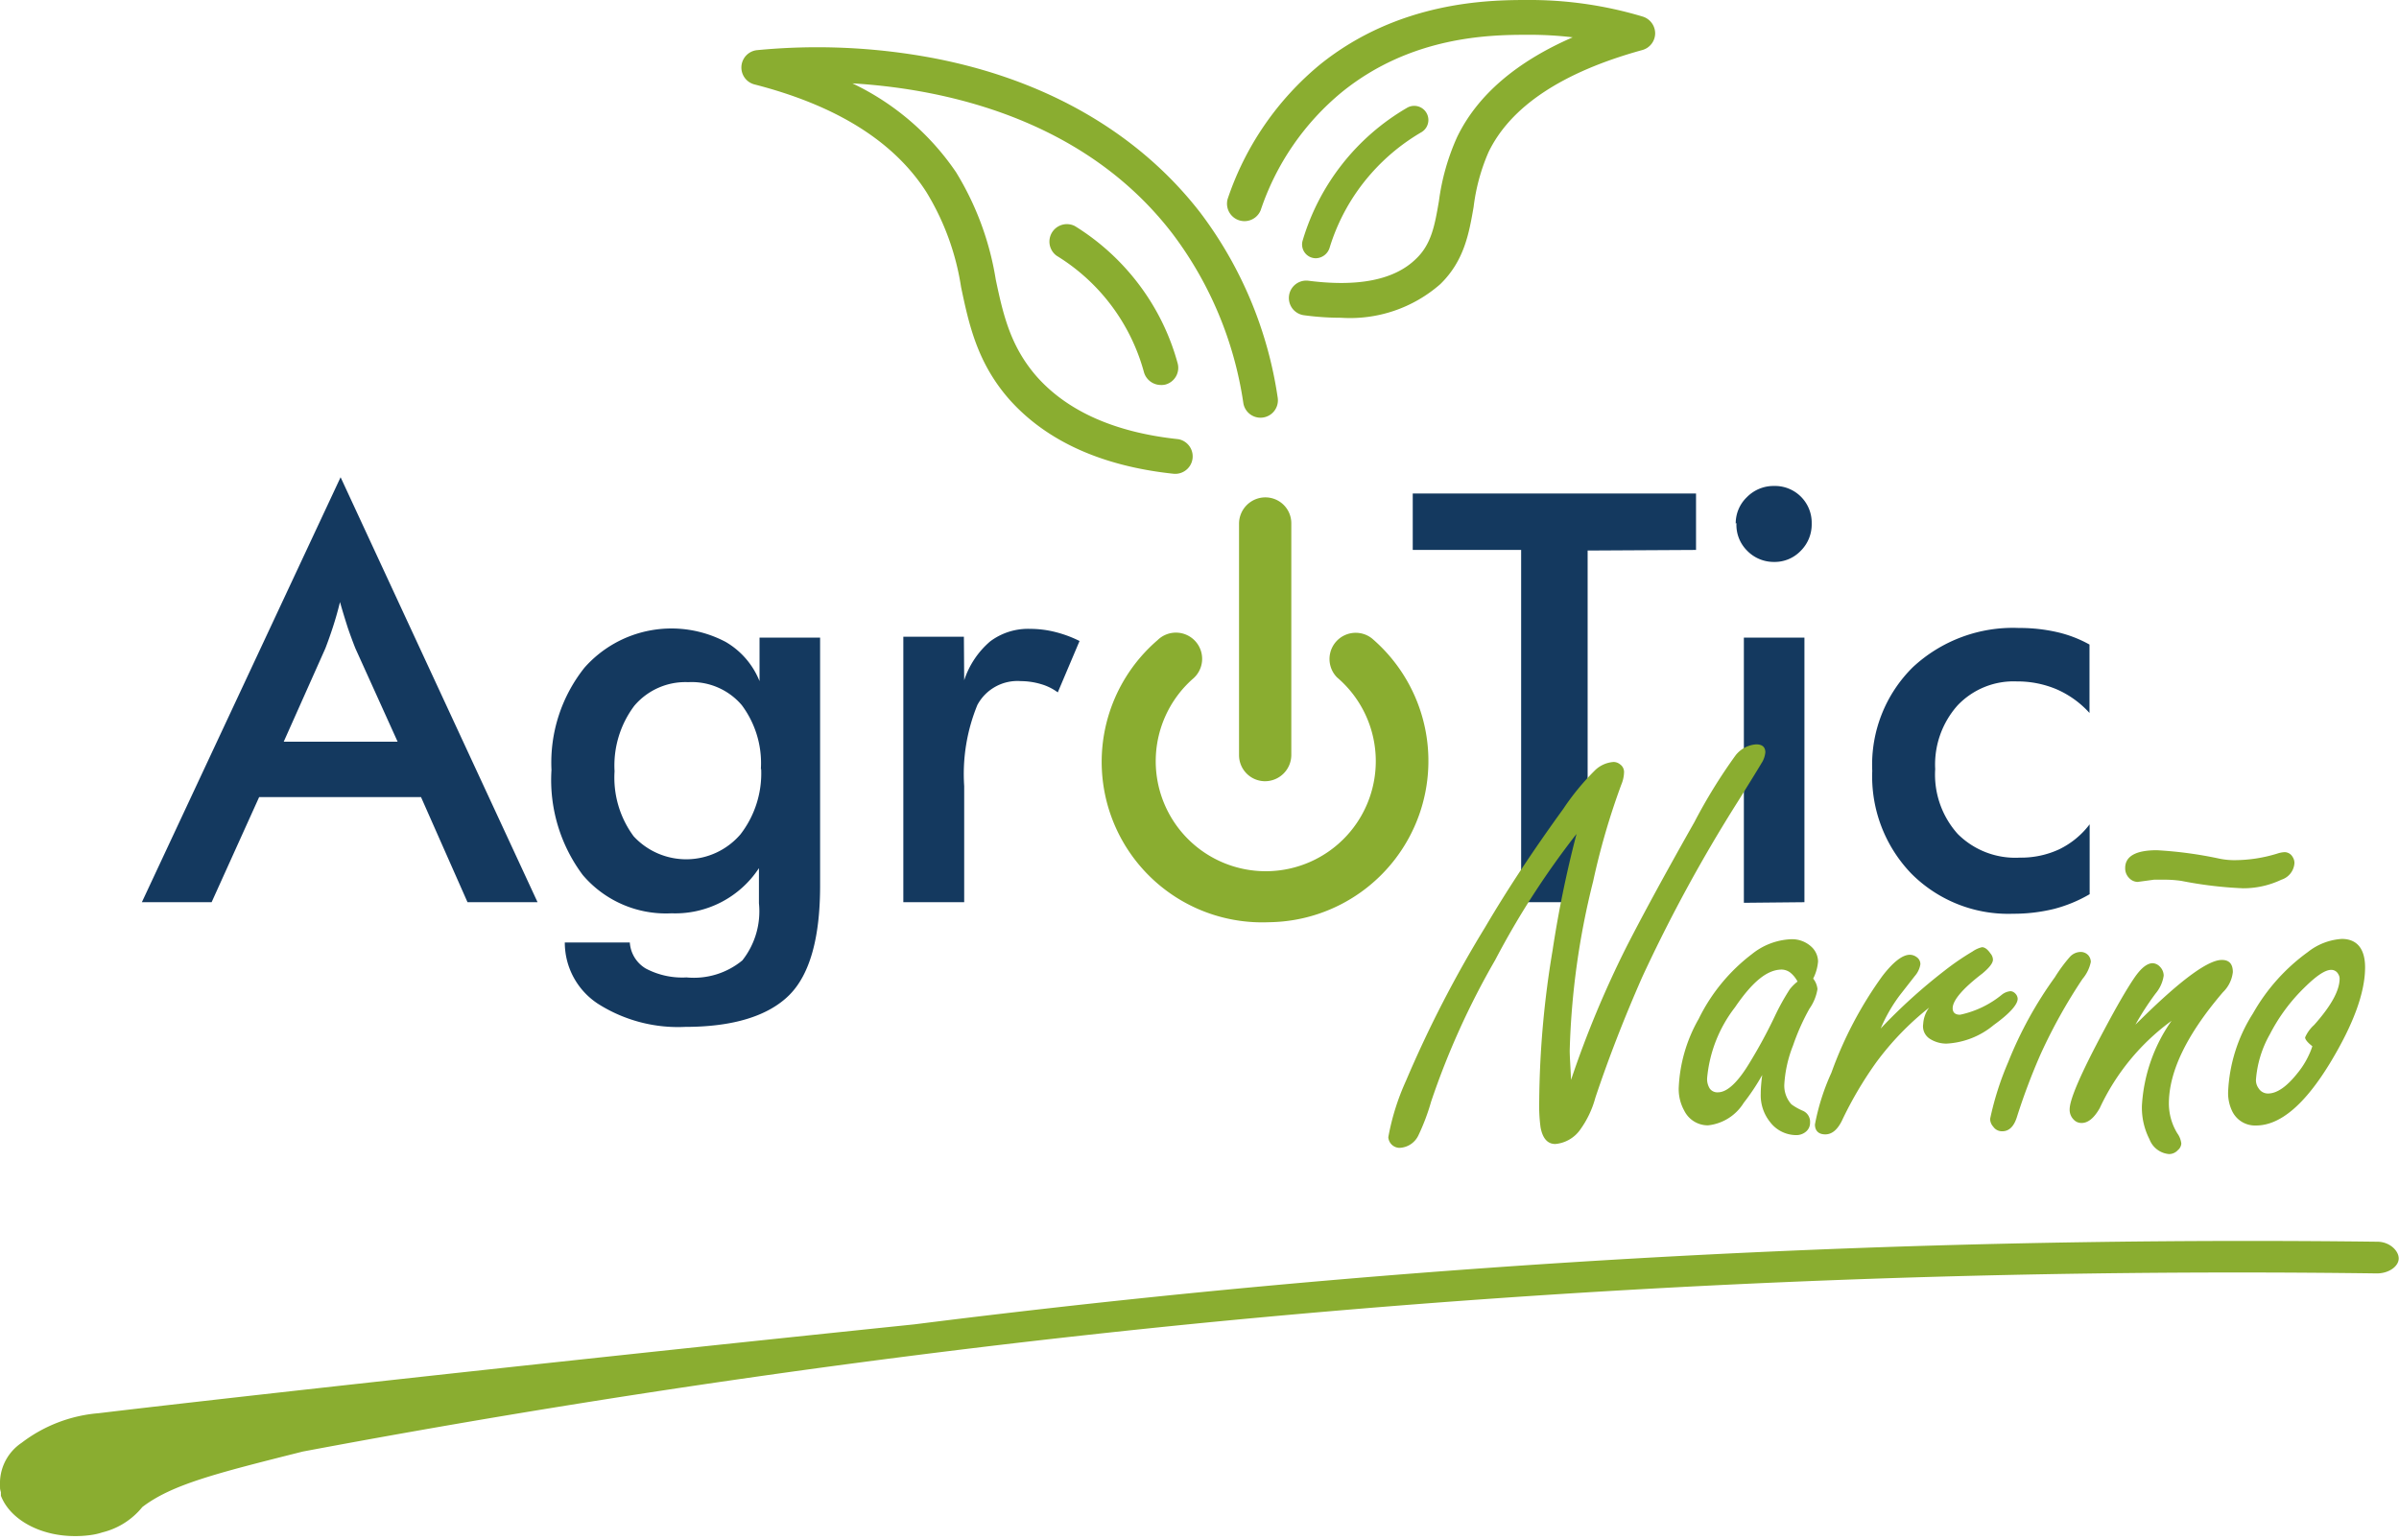<svg xmlns="http://www.w3.org/2000/svg" viewBox="0 0 162 104"><defs><style>.cls-1{fill:#14395f;}.cls-2{fill:#8aad30;}</style></defs><g id="Logo"><path class="cls-1" d="M31.57,60.93l-3.14-7.1H17.5l-3.21,7.1H9.58L23,32.23,36.3,60.93ZM19.16,50.09h7.69L24,43.79q-.24-.6-.51-1.38c-.17-.53-.35-1.11-.53-1.75-.15.61-.31,1.17-.48,1.69s-.34,1-.51,1.44Zm36.22,9.73c0,3.5-.69,6-2.09,7.39s-3.75,2.14-7,2.14a10.07,10.07,0,0,1-5.91-1.56,4.94,4.94,0,0,1-2.24-4.14l4.39,0a2.21,2.21,0,0,0,1.08,1.76,5.27,5.27,0,0,0,2.75.6,5.15,5.15,0,0,0,3.77-1.15A5.35,5.35,0,0,0,51.25,61l0-2.37a6.76,6.76,0,0,1-5.9,3.05,7.37,7.37,0,0,1-6-2.59A10.72,10.72,0,0,1,37.24,52a10.29,10.29,0,0,1,2.23-6.91A7.84,7.84,0,0,1,49,43.35,5.37,5.37,0,0,1,51.29,46V43.06h4.09Zm-4-7.88a6.55,6.55,0,0,0-1.29-4.32,4.44,4.44,0,0,0-3.61-1.55,4.52,4.52,0,0,0-3.65,1.6,6.72,6.72,0,0,0-1.33,4.42,6.66,6.66,0,0,0,1.29,4.39A4.83,4.83,0,0,0,50,56.35,6.73,6.73,0,0,0,51.4,51.94Zm13.73-6a5.86,5.86,0,0,1,1.75-2.62,4.26,4.26,0,0,1,2.69-.85,7,7,0,0,1,1.7.21,8,8,0,0,1,1.65.61l-1.47,3.47a3.56,3.56,0,0,0-1.14-.56A4.84,4.84,0,0,0,68.94,46,3.07,3.07,0,0,0,66,47.61a12.3,12.3,0,0,0-.89,5.48v7.84H61V43h4.09Zm42.1-8.76V60.93h-4.49V37.14H95.4V33.33h19.13v3.81Zm10-1.82a2.44,2.44,0,0,1,.76-1.79,2.52,2.52,0,0,1,1.82-.75,2.48,2.48,0,0,1,2.55,2.54,2.51,2.51,0,0,1-.74,1.84,2.43,2.43,0,0,1-1.81.75,2.5,2.5,0,0,1-1.82-.77A2.45,2.45,0,0,1,117.26,35.32Zm.55,25.61V43.06h4.09V60.93ZM141.1,48.15a6.49,6.49,0,0,0-2.2-1.59,6.79,6.79,0,0,0-2.71-.54,5.21,5.21,0,0,0-4,1.62,6,6,0,0,0-1.51,4.3,6,6,0,0,0,1.52,4.38,5.49,5.49,0,0,0,4.19,1.6,6.11,6.11,0,0,0,2.66-.56,5.68,5.68,0,0,0,2.06-1.69v4.72a9.47,9.47,0,0,1-2.43,1,11.5,11.5,0,0,1-2.74.32A9.23,9.23,0,0,1,129.07,59a9.46,9.46,0,0,1-2.64-6.94,9.25,9.25,0,0,1,2.74-7,9.92,9.92,0,0,1,7.17-2.65,11.37,11.37,0,0,1,2.57.28,8.28,8.28,0,0,1,2.19.84Z"/><path class="cls-2" d="M106.09,72.93a68.9,68.9,0,0,1,3.75-9q1.71-3.34,4.58-8.41A36.18,36.18,0,0,1,117.21,51a1.94,1.94,0,0,1,1.38-.73c.41,0,.62.18.62.54a1.63,1.63,0,0,1-.27.75q-.25.43-1.59,2.58A103.59,103.59,0,0,0,110.89,66q-1.83,4.16-3.16,8.14a6.6,6.6,0,0,1-1,2.12,2.31,2.31,0,0,1-1.7,1c-.53,0-.86-.38-1-1.13a11.21,11.21,0,0,1-.09-1.77,64.31,64.31,0,0,1,.9-10.16,76.21,76.21,0,0,1,1.62-7.88,55.91,55.91,0,0,0-5.49,8.51,52.93,52.93,0,0,0-4.33,9.57,14.38,14.38,0,0,1-.86,2.28,1.47,1.47,0,0,1-1.28.84.77.77,0,0,1-.75-.72A16.16,16.16,0,0,1,94.94,73a79.11,79.11,0,0,1,5.35-10.38q2.22-3.78,5.28-8A16.69,16.69,0,0,1,107.73,52a2,2,0,0,1,1.23-.54.7.7,0,0,1,.44.16.63.63,0,0,1,.27.51,2.32,2.32,0,0,1-.19.87,48.63,48.63,0,0,0-1.9,6.53A52.44,52.44,0,0,0,106,70.94C106,71.37,106.05,72,106.09,72.93Z"/><path class="cls-2" d="M119,72.6a14.57,14.57,0,0,1-1.25,1.88A3.24,3.24,0,0,1,115.34,76a1.78,1.78,0,0,1-1.61-1,3,3,0,0,1-.37-1.5,10.23,10.23,0,0,1,1.35-4.69,12.26,12.26,0,0,1,3.6-4.38,4.51,4.51,0,0,1,2.66-1,1.92,1.92,0,0,1,1.34.5,1.38,1.38,0,0,1,.46,1,3.09,3.09,0,0,1-.33,1.16,1.32,1.32,0,0,1,.29.71,3.17,3.17,0,0,1-.54,1.32,15.09,15.09,0,0,0-1.11,2.49,8.44,8.44,0,0,0-.59,2.65,1.88,1.88,0,0,0,.48,1.32,3.91,3.91,0,0,0,.78.44.81.81,0,0,1,.48.8.77.77,0,0,1-.27.6,1,1,0,0,1-.67.24,2.23,2.23,0,0,1-1.78-.91,2.87,2.87,0,0,1-.61-1.88C118.9,73.61,118.92,73.19,119,72.6Zm2.39-6.3a1.91,1.91,0,0,0-.5-.62,1,1,0,0,0-.57-.2c-1,0-2,.85-3.16,2.55a9.15,9.15,0,0,0-1.88,4.77,1.19,1.19,0,0,0,.18.72.63.63,0,0,0,.55.25c.61,0,1.33-.65,2.14-2a33.63,33.63,0,0,0,1.71-3.16,15.85,15.85,0,0,1,1-1.8A3.22,3.22,0,0,1,121.37,66.3Z"/><path class="cls-2" d="M127,69.46a37.16,37.16,0,0,1,4.33-3.92,17.61,17.61,0,0,1,1.87-1.28,1.87,1.87,0,0,1,.64-.29q.28,0,.57.42a.67.67,0,0,1,.17.42c0,.23-.24.54-.72.94-1.31,1-2,1.81-2,2.34,0,.29.17.44.5.44a6.62,6.62,0,0,0,2.83-1.36,1.08,1.08,0,0,1,.58-.23.47.47,0,0,1,.31.15.53.53,0,0,1,.17.36c0,.39-.54,1-1.61,1.77a5.42,5.42,0,0,1-3.2,1.26,2.07,2.07,0,0,1-1.13-.33,1,1,0,0,1-.44-1,2.06,2.06,0,0,1,.4-1.1,19.39,19.39,0,0,0-3.56,3.68,25.54,25.54,0,0,0-2.35,4c-.3.58-.66.88-1.1.88s-.7-.23-.7-.67a15.07,15.07,0,0,1,1.11-3.49,26.35,26.35,0,0,1,3.44-6.53q1.11-1.44,1.86-1.44a.78.78,0,0,1,.46.16.57.57,0,0,1,.25.48,1.58,1.58,0,0,1-.38.8l-1,1.28A10.56,10.56,0,0,0,127,69.46Z"/><path class="cls-2" d="M140.5,64.29a.69.69,0,0,1,.54.25.72.72,0,0,1,.15.42,2.58,2.58,0,0,1-.56,1.15,36,36,0,0,0-2.83,5.08,42.42,42.42,0,0,0-1.59,4.21q-.3,1-1,1a.71.71,0,0,1-.61-.31.79.79,0,0,1-.21-.53,20.26,20.26,0,0,1,1.22-3.83A26.52,26.52,0,0,1,138.76,66a10.48,10.48,0,0,1,1-1.36A1,1,0,0,1,140.5,64.29Z"/><path class="cls-2" d="M144.2,69.2l.47-.46q4-3.92,5.37-3.91c.49,0,.74.27.74.82a2.23,2.23,0,0,1-.67,1.36c-2.44,2.85-3.65,5.36-3.65,7.53a3.88,3.88,0,0,0,.57,2,1.45,1.45,0,0,1,.27.69.62.62,0,0,1-.23.44.8.8,0,0,1-.6.27,1.55,1.55,0,0,1-1.32-1,4.69,4.69,0,0,1-.51-2.28,11.07,11.07,0,0,1,2-5.72,15.26,15.26,0,0,0-4.85,5.9c-.38.67-.79,1-1.22,1a.71.71,0,0,1-.54-.23.93.93,0,0,1-.27-.69c0-.69.79-2.49,2.36-5.42.84-1.58,1.51-2.73,2-3.45s.9-1,1.25-1a.72.72,0,0,1,.48.23.87.87,0,0,1,.26.61,2.42,2.42,0,0,1-.55,1.21A19.45,19.45,0,0,0,144.2,69.2Zm1.45-11.78a27.37,27.37,0,0,1,4.23.57,5,5,0,0,0,1.08.1,9.82,9.82,0,0,0,2.81-.44,1.9,1.9,0,0,1,.5-.1.63.63,0,0,1,.55.33.75.75,0,0,1,.12.4,1.26,1.26,0,0,1-.88,1.13,6,6,0,0,1-2.59.58,27.27,27.27,0,0,1-4.17-.5,8.07,8.07,0,0,0-1.27-.08l-.57,0-1.11.15a.81.81,0,0,1-.58-.27.92.92,0,0,1-.26-.67C143.51,57.83,144.22,57.42,145.65,57.42Z"/><path class="cls-2" d="M158.14,63.41c1,0,1.57.64,1.57,1.92q0,2.55-2.36,6.45-2.57,4.23-5,4.23a1.71,1.71,0,0,1-1.63-1,2.81,2.81,0,0,1-.26-1.25,10.69,10.69,0,0,1,1.68-5.32,13,13,0,0,1,3.7-4.14A4.11,4.11,0,0,1,158.14,63.41Zm-2,7.24c-.32-.25-.48-.45-.48-.59a2.47,2.47,0,0,1,.61-.84c1.15-1.29,1.72-2.33,1.72-3.13a.58.58,0,0,0-.09-.3.53.53,0,0,0-.48-.29c-.41,0-1,.4-1.8,1.19a12.12,12.12,0,0,0-2.34,3.16,7.3,7.3,0,0,0-.94,3.08.92.92,0,0,0,.18.57.74.74,0,0,0,.63.35c.61,0,1.27-.46,2-1.38a5.63,5.63,0,0,0,.75-1.19A4.55,4.55,0,0,0,156.15,70.65Z"/><path class="cls-2" d="M85.43,52.76h0A1.76,1.76,0,0,1,83.67,51l0-15.65a1.78,1.78,0,0,1,1.77-1.76h0a1.75,1.75,0,0,1,1.76,1.77L87.2,51A1.78,1.78,0,0,1,85.43,52.76Z"/><path class="cls-2" d="M85.42,62.29a10.84,10.84,0,0,1-7.25-19.06,1.77,1.77,0,1,1,2.34,2.65,7.43,7.43,0,1,0,9.78-.13,1.77,1.77,0,0,1,2.36-2.63A10.89,10.89,0,0,1,85.8,62.28Z"/><path class="cls-2" d="M90.56,21.46a18.53,18.53,0,0,1-2.5-.17,1.17,1.17,0,0,1,.3-2.33c3.36.43,5.8-.06,7.24-1.46,1.07-1,1.29-2.31,1.57-3.93a15.28,15.28,0,0,1,1.22-4.3c1.36-2.83,4-5.09,7.81-6.75a24.51,24.51,0,0,0-3.09-.17c-2.53,0-7.81.09-12.47,3.85a17.54,17.54,0,0,0-5.51,8,1.18,1.18,0,0,1-2.23-.76,20,20,0,0,1,6.26-9.1C94.46.09,100.5,0,103.08,0a26.52,26.52,0,0,1,7.85,1.12,1.19,1.19,0,0,1,.84,1.14,1.18,1.18,0,0,1-.87,1.12c-5.4,1.49-8.9,3.81-10.39,6.91a13.28,13.28,0,0,0-1,3.69c-.31,1.78-.63,3.63-2.25,5.21A9.24,9.24,0,0,1,90.56,21.46Z"/><path class="cls-2" d="M79.41,32h-.12c-4.88-.51-8.61-2.21-11.11-5-2.19-2.48-2.75-5.09-3.28-7.61a17.3,17.3,0,0,0-2.35-6.43C60.34,9.52,56.44,7.11,50.94,5.7a1.18,1.18,0,0,1,.15-2.31,42.32,42.32,0,0,1,11.7.49C70.6,5.32,76.91,9,81.06,14.37a27.26,27.26,0,0,1,5.22,12.48,1.17,1.17,0,1,1-2.32.37A25,25,0,0,0,79.19,15.8C73.22,8,63.77,6,57.56,5.63a17.6,17.6,0,0,1,7,6,19.82,19.82,0,0,1,2.68,7.24c.51,2.43,1,4.52,2.75,6.54,2.09,2.37,5.32,3.8,9.58,4.25A1.18,1.18,0,0,1,79.41,32Z"/><path class="cls-2" d="M78.39,26a1.19,1.19,0,0,1-1.14-.86,13.32,13.32,0,0,0-5.9-7.87,1.18,1.18,0,0,1,1.24-2,15.86,15.86,0,0,1,4.81,4.63,15.64,15.64,0,0,1,2.12,4.62,1.17,1.17,0,0,1-.82,1.45A1.1,1.1,0,0,1,78.39,26Z"/><path class="cls-2" d="M88.87,17.44a.93.93,0,0,1-.9-1.21A15.46,15.46,0,0,1,95,7.29a.94.94,0,1,1,1,1.63,13.75,13.75,0,0,0-3.41,2.8,13.55,13.55,0,0,0-2.8,5A1,1,0,0,1,88.87,17.44Z"/><path class="cls-2" d="M160.56,83.86a723.91,723.91,0,0,0-79.91,3.45q-9.47.94-18.9,2.13h0c-29,3-50.21,5.41-55.08,6a9.88,9.88,0,0,0-5.21,2h0A3.29,3.29,0,0,0,0,100.05a2.64,2.64,0,0,0,0,.28v.07a.36.36,0,0,1,0,.1,1.31,1.31,0,0,0,.06.27l0,.1a.74.74,0,0,1,0,.14l0,0c.6,1.58,2.6,2.73,5,2.73a7.35,7.35,0,0,0,1.06-.07h0a4.37,4.37,0,0,0,.79-.18,5,5,0,0,0,2.7-1.71c2-1.53,5-2.28,10.84-3.75,19.9-3.74,40.18-6.65,60.49-8.66A718.22,718.22,0,0,1,160.51,86h0c.8,0,1.46-.47,1.47-1S161.37,83.87,160.56,83.86Z"/></g></svg>